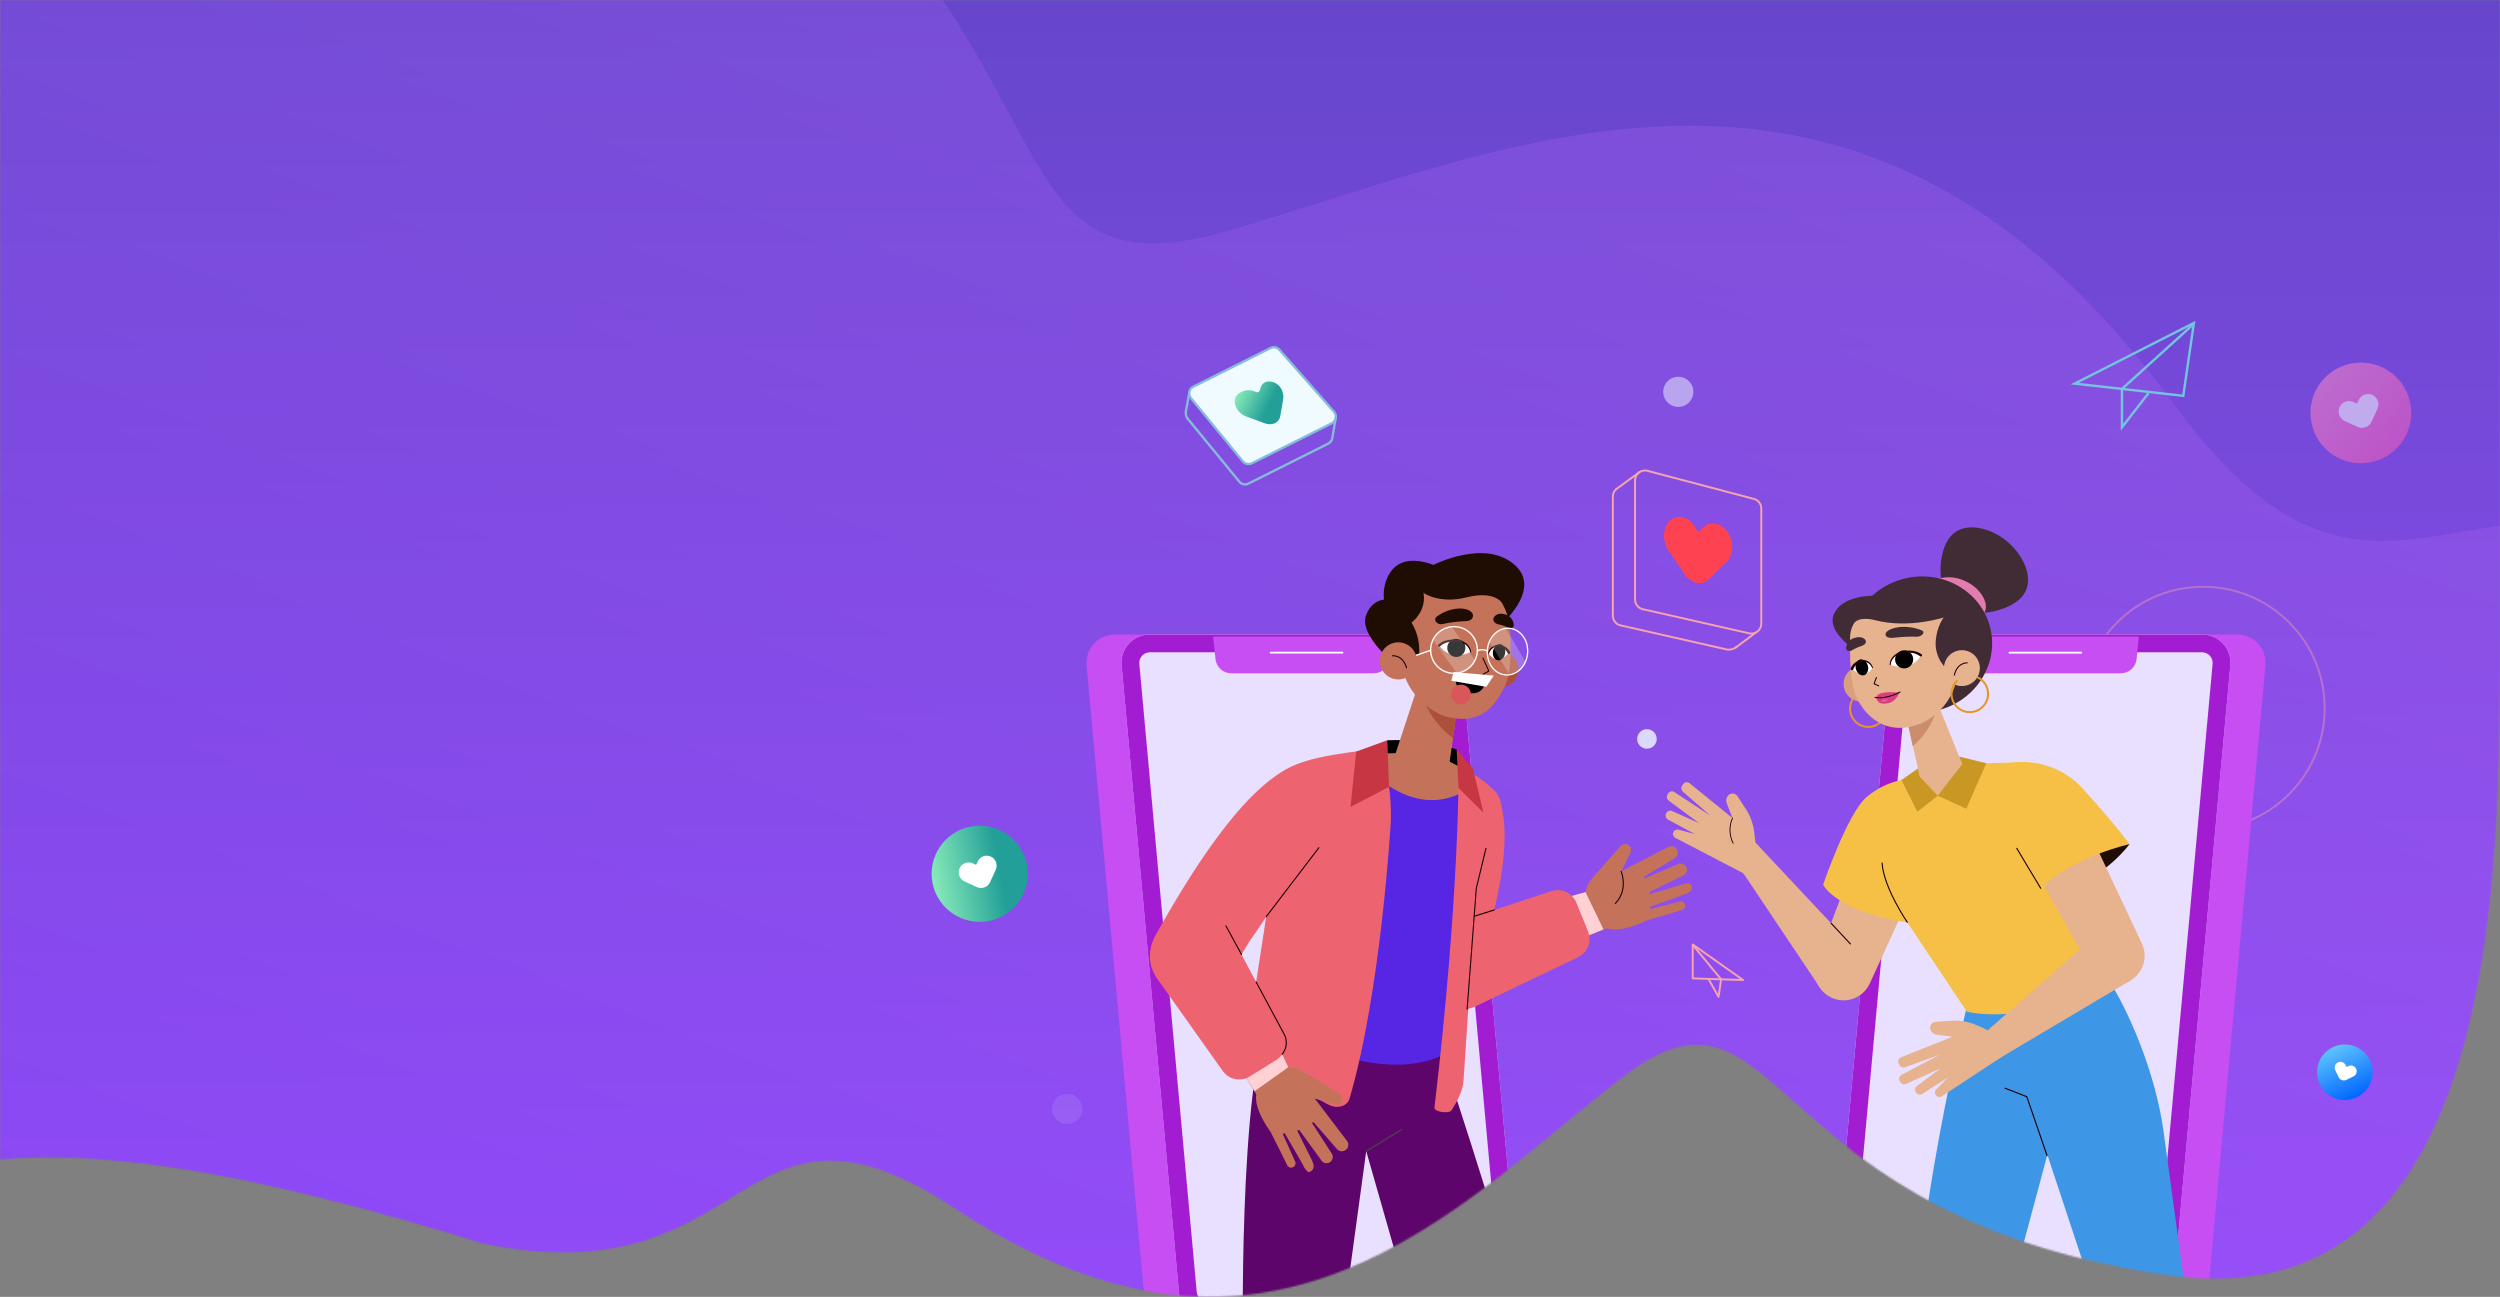 <svg width="1440" height="747" viewBox="0 0 1440 747" fill="none" xmlns="http://www.w3.org/2000/svg">
<rect x="0" y="0" width="1440" height="747" fill="#808080" stroke="none"/>
<mask id="mask0_108_357" style="mask-type:alpha" maskUnits="userSpaceOnUse" x="0" y="0" width="1440" height="747">
<path d="M1257.21 735.584C1435 754.5 1440 514.26 1440 383.5V0H0V668C66.565 662.127 153.204 677.878 279.078 716.642C436.658 748.358 423.408 612.683 550.228 696.379C731.941 816.301 838.887 695.057 933.529 621.493C1028.17 547.929 1010.66 704.308 1257.21 735.584Z" fill="url(#paint0_linear_108_357)"/>
</mask>
<g mask="url(#mask0_108_357)">
<path d="M1257.21 735.584C1435 754.5 1440 514.26 1440 383.5V0H0V668C66.565 662.127 153.204 677.878 279.078 716.642C436.658 748.358 423.408 612.683 550.228 696.379C731.941 816.301 838.887 695.057 933.529 621.493C1028.17 547.929 1010.66 704.308 1257.21 735.584Z" fill="url(#paint1_linear_108_357)"/>
<path opacity="0.2" d="M334.595 -179.104C-33.93 -343.133 -17.465 13.013 -82.405 181.619L-272.866 676.115L1634.65 1410.82L1966.4 549.478C1875.31 523.089 1768.37 458.575 1620.88 344.369C1427.89 223.075 1378.06 404.779 1251.63 232.154C1070.48 -15.189 868.599 86.582 706.695 133.15C544.791 179.718 645.648 -12.988 334.595 -179.104Z" fill="url(#paint2_linear_108_357)"/>
<g opacity="0.54">
<path d="M1388.67 234.382C1386.76 218.476 1372.31 207.132 1356.4 209.045C1340.49 210.957 1329.14 225.402 1331.05 241.309C1332.96 257.215 1347.4 268.559 1363.32 266.646C1379.23 264.733 1390.58 250.288 1388.67 234.382Z" fill="url(#paint3_linear_108_357)"/>
<path d="M1366.52 227.464C1365.06 226.821 1363.41 226.774 1361.92 227.333C1360.43 227.893 1359.22 229.014 1358.54 230.457L1357.64 232.467L1355.64 231.541C1354.18 230.87 1352.52 230.803 1351.02 231.357C1349.51 231.91 1348.29 233.038 1347.62 234.493C1346.94 235.948 1346.88 237.61 1347.43 239.114C1347.98 240.617 1349.11 241.84 1350.57 242.512L1358.05 245.923C1359.51 246.565 1361.16 246.609 1362.65 246.048C1364.14 245.486 1365.35 244.363 1366.02 242.919L1369.42 235.43C1370.07 233.986 1370.13 232.346 1369.59 230.859C1369.04 229.371 1367.94 228.154 1366.52 227.464Z" fill="white"/>
</g>
<path d="M1257.56 227.996L1195 220.954L1263.69 186L1257.56 227.996Z" stroke="#73C4E0" stroke-width="1.39" stroke-miterlimit="10"/>
<path d="M1237.56 226.43L1222.25 246.12V224.022L1262.72 187.353" stroke="#73C4E0" stroke-width="1.39" stroke-miterlimit="10"/>
<path d="M975 563.56L1004 564.501L975 544V563.56Z" stroke="#F7A4AD" stroke-width="1.12" stroke-linecap="round" stroke-linejoin="round"/>
<path d="M984.232 564.173L989.898 574.163L991.362 564.087L975.352 544.676" stroke="#F7A4AD" stroke-width="1.12" stroke-linecap="round" stroke-linejoin="round"/>
<path d="M964.02 615.708C965.236 625.438 969.75 634.9 977.209 641.249C984.667 647.597 995.24 650.516 1004.67 647.865C1006.94 647.292 1008.99 646.041 1010.53 644.277C1014.56 639.412 1012.52 632.772 1009.32 629.682C1005.51 626.034 999.486 625.109 995.215 628.138C990.945 631.166 988.962 636.651 988.937 641.918C988.888 646.989 990.425 651.949 993.334 656.103C996.243 660.258 1000.38 663.4 1005.16 665.09C1009.94 666.78 1015.14 666.933 1020.01 665.528C1024.89 664.123 1029.2 661.23 1032.35 657.254" stroke="#73C4E0" stroke-width="1.01" stroke-miterlimit="10"/>
<path opacity="0.4" d="M1318.49 457.434C1345.83 430.108 1345.83 385.804 1318.49 358.478C1291.15 331.152 1246.83 331.152 1219.5 358.478C1192.16 385.804 1192.16 430.108 1219.5 457.434C1246.83 484.76 1291.15 484.76 1318.49 457.434Z" stroke="#F7A4AD" stroke-width="1.12" stroke-linecap="round" stroke-linejoin="round"/>
<path opacity="0.1" d="M623.399 638.72C623.394 640.44 622.879 642.12 621.919 643.547C620.959 644.975 619.597 646.086 618.006 646.739C616.415 647.393 614.665 647.56 612.978 647.22C611.292 646.88 609.744 646.047 608.531 644.828C607.318 643.608 606.494 642.056 606.163 640.369C605.832 638.681 606.009 636.933 606.672 635.346C607.335 633.759 608.453 632.404 609.887 631.452C611.32 630.501 613.003 629.995 614.724 630C615.866 630.003 616.997 630.231 618.051 630.671C619.105 631.111 620.062 631.754 620.868 632.564C621.674 633.374 622.312 634.334 622.746 635.391C623.18 636.447 623.402 637.578 623.399 638.72Z" fill="#F0FBFF"/>
<path opacity="0.5" d="M975.399 225.72C975.394 227.44 974.879 229.12 973.919 230.547C972.959 231.975 971.597 233.086 970.006 233.739C968.415 234.393 966.665 234.56 964.978 234.22C963.292 233.88 961.744 233.047 960.531 231.828C959.318 230.608 958.494 229.056 958.163 227.369C957.832 225.681 958.009 223.933 958.672 222.346C959.335 220.759 960.453 219.404 961.887 218.452C963.32 217.501 965.003 216.995 966.724 217C967.866 217.003 968.997 217.231 970.051 217.671C971.105 218.111 972.062 218.754 972.868 219.564C973.673 220.374 974.312 221.334 974.746 222.391C975.18 223.447 975.402 224.578 975.399 225.72Z" fill="#F0FBFF"/>
<path opacity="0.8" d="M954.267 425.631C954.267 426.746 953.936 427.836 953.316 428.762C952.696 429.689 951.814 430.41 950.784 430.836C949.753 431.261 948.619 431.371 947.525 431.152C946.432 430.933 945.428 430.394 944.642 429.604C943.855 428.814 943.32 427.809 943.105 426.715C942.891 425.621 943.006 424.488 943.436 423.459C943.866 422.431 944.592 421.553 945.522 420.937C946.451 420.321 947.543 419.995 948.658 420C949.396 420.002 950.127 420.149 950.808 420.432C951.489 420.716 952.108 421.131 952.629 421.654C953.15 422.177 953.562 422.798 953.843 423.48C954.124 424.162 954.268 424.893 954.267 425.631Z" fill="#F0FBFF"/>
<path d="M579.503 526.44C592.289 518.049 595.853 500.886 587.463 488.106C579.072 475.326 561.906 471.768 549.12 480.159C536.334 488.549 532.77 505.712 541.161 518.492C549.551 531.273 566.717 534.831 579.503 526.44Z" fill="url(#paint4_linear_108_357)"/>
<path d="M570.712 493.385C569.326 492.758 567.747 492.707 566.323 493.242C564.899 493.777 563.745 494.856 563.115 496.241L562.255 498.146L560.33 497.268C559.644 496.955 558.903 496.78 558.149 496.754C557.395 496.727 556.644 496.849 555.937 497.113C555.231 497.377 554.583 497.777 554.031 498.291C553.479 498.805 553.034 499.422 552.721 500.108C552.408 500.794 552.233 501.535 552.206 502.289C552.179 503.042 552.301 503.793 552.565 504.5C552.829 505.206 553.229 505.853 553.743 506.405C554.257 506.956 554.874 507.401 555.56 507.714L562.688 510.97C564.077 511.597 565.657 511.648 567.084 511.112C568.51 510.576 569.665 509.497 570.297 508.11L573.535 500.965C574.164 499.585 574.22 498.012 573.69 496.591C573.161 495.171 572.09 494.018 570.712 493.385Z" fill="white"/>
<path d="M1357.38 632.102C1365.38 628.371 1368.85 618.859 1365.11 610.855C1361.38 602.852 1351.86 599.388 1343.86 603.119C1335.85 606.85 1332.39 616.363 1336.12 624.366C1339.86 632.369 1349.37 635.833 1357.38 632.102Z" fill="url(#paint5_linear_108_357)"/>
<path d="M1357.14 615.612C1356.95 615.216 1356.69 614.861 1356.36 614.567C1356.04 614.273 1355.66 614.047 1355.25 613.902C1354.84 613.757 1354.4 613.695 1353.96 613.721C1353.52 613.746 1353.1 613.859 1352.7 614.052L1351.64 614.582L1351.1 613.511C1350.72 612.716 1350.04 612.104 1349.21 611.81C1348.38 611.515 1347.47 611.562 1346.67 611.94C1345.88 612.318 1345.27 612.996 1344.97 613.826C1344.68 614.655 1344.73 615.567 1345.1 616.362L1347.05 620.448C1347.43 621.24 1348.11 621.849 1348.94 622.141C1349.77 622.434 1350.69 622.386 1351.48 622.008L1355.59 620.003C1355.98 619.816 1356.33 619.555 1356.62 619.233C1356.91 618.911 1357.13 618.536 1357.27 618.128C1357.42 617.72 1357.48 617.288 1357.46 616.856C1357.43 616.425 1357.32 616.002 1357.14 615.612Z" fill="white"/>
<path d="M1007.59 364.812L946.234 350.898C944.972 350.613 943.845 349.908 943.038 348.898C942.231 347.888 941.792 346.633 941.793 345.34V276.696C941.794 275.824 941.995 274.965 942.381 274.183C942.766 273.401 943.326 272.717 944.017 272.185C944.708 271.653 945.511 271.287 946.366 271.114C947.221 270.941 948.104 270.965 948.947 271.187L1010.26 287.387C1011.47 287.709 1012.55 288.423 1013.32 289.42C1014.08 290.416 1014.5 291.638 1014.5 292.896V359.253C1014.5 360.103 1014.31 360.942 1013.94 361.708C1013.57 362.474 1013.04 363.148 1012.37 363.68C1011.71 364.213 1010.94 364.591 1010.11 364.787C1009.28 364.983 1008.42 364.991 1007.59 364.812V364.812Z" stroke="#F7A4AD" stroke-width="1.12" stroke-linecap="round" stroke-linejoin="round"/>
<path d="M1000.18 372.68C999.423 373.275 998.557 373.711 997.631 373.962C996.704 374.213 995.737 374.273 994.786 374.139L933.441 360.226C932.179 359.941 931.052 359.236 930.245 358.226C929.438 357.215 928.999 355.96 929 354.668V286.024C928.998 285.222 929.165 284.429 929.493 283.698C929.82 282.966 930.299 282.312 930.898 281.779" stroke="#F7A4AD" stroke-width="1.12" stroke-linecap="round" stroke-linejoin="round"/>
<path d="M1011.27 364.411L999.66 373.071" stroke="#F7A4AD" stroke-width="1.12" stroke-linecap="round" stroke-linejoin="round"/>
<path d="M930.903 281.78L944.444 271.88" stroke="#F7A4AD" stroke-width="1.12" stroke-linecap="round" stroke-linejoin="round"/>
<path d="M995.092 306.482C991.32 300.997 985.005 299.805 980.966 303.794L978.302 306.434L975.807 302.785C972.048 297.3 965.733 296.084 961.67 300.061C957.606 304.038 957.375 311.7 961.134 317.185L970.405 330.746C970.401 330.778 970.401 330.811 970.405 330.843C971.704 332.811 973.559 334.348 975.734 335.258C977.207 335.879 978.831 336.045 980.399 335.735C981.967 335.425 983.406 334.653 984.531 333.519L994.581 323.607C998.632 319.63 998.851 311.955 995.092 306.482Z" fill="#FF4252"/>
<path d="M685.916 229.264L715.847 265.751C716.464 266.497 717.316 267.012 718.263 267.213C719.211 267.414 720.199 267.289 721.066 266.858L767.105 243.81C767.69 243.517 768.199 243.094 768.594 242.574C768.99 242.053 769.26 241.449 769.385 240.807C769.509 240.166 769.485 239.504 769.313 238.873C769.142 238.243 768.827 237.66 768.395 237.17L736.932 201.449C736.31 200.741 735.471 200.259 734.547 200.079C733.622 199.898 732.664 200.03 731.822 200.452L687.34 222.733C686.763 223.017 686.257 223.427 685.861 223.933C685.465 224.439 685.188 225.027 685.051 225.655C684.914 226.283 684.921 226.934 685.071 227.559C685.221 228.183 685.51 228.767 685.916 229.264Z" fill="#F0FBFF"/>
<path d="M685.916 229.264L715.847 265.751C716.464 266.497 717.316 267.012 718.263 267.213C719.211 267.414 720.199 267.289 721.066 266.858L767.105 243.81C767.69 243.517 768.199 243.094 768.594 242.574C768.99 242.053 769.26 241.449 769.385 240.807C769.509 240.166 769.485 239.504 769.313 238.873C769.142 238.243 768.827 237.66 768.395 237.17L736.932 201.449C736.31 200.741 735.471 200.259 734.547 200.079C733.622 199.898 732.664 200.03 731.822 200.452L687.34 222.733C686.763 223.017 686.257 223.427 685.861 223.933C685.465 224.439 685.188 225.027 685.051 225.655C684.914 226.283 684.921 226.934 685.071 227.559C685.221 228.183 685.51 228.767 685.916 229.264V229.264Z" stroke="#87BBDA" stroke-width="1.36" stroke-miterlimit="10"/>
<path d="M683.108 236.878C682.964 237.582 682.964 238.309 683.109 239.013C683.253 239.718 683.538 240.385 683.948 240.977L713.878 277.463C714.49 278.214 715.34 278.733 716.287 278.934C717.234 279.135 718.221 279.007 719.085 278.57L765.125 255.486C765.665 255.217 766.143 254.837 766.525 254.369C766.906 253.901 767.184 253.357 767.339 252.774" stroke="#87BBDA" stroke-width="1.36" stroke-miterlimit="10"/>
<path d="M684.946 226.661L683.024 237.352" stroke="#87BBDA" stroke-width="1.36" stroke-miterlimit="10"/>
<path d="M767.348 252.774L769.441 240.381" stroke="#87BBDA" stroke-width="1.36" stroke-miterlimit="10"/>
<path d="M733.317 220.094C729.01 218.793 726.394 220.824 725.725 224.68C725.553 225.638 724.559 226.21 723.644 225.875L722.537 225.47C717.67 223.439 711.952 226.224 711.271 230.067C710.589 233.911 713.509 238.313 717.804 239.894L728.426 243.799C729.945 244.389 731.606 244.512 733.195 244.151C734.268 243.909 735.244 243.353 735.998 242.554C736.752 241.754 737.251 240.748 737.429 239.663L739.096 230.116C739.826 226.297 737.697 221.42 733.317 220.094Z" fill="url(#paint6_linear_108_357)"/>
<path d="M675.177 759.882H838.394C840.657 759.881 842.894 759.409 844.964 758.495C847.034 757.582 848.891 756.247 850.415 754.576C851.94 752.906 853.1 750.935 853.821 748.791C854.541 746.648 854.807 744.377 854.601 742.125L821.507 380.274C821.139 376.231 819.273 372.473 816.274 369.736C813.275 366.999 809.361 365.483 805.301 365.484H642.083C639.82 365.485 637.583 365.957 635.513 366.871C633.443 367.784 631.587 369.119 630.062 370.79C628.537 372.461 627.377 374.431 626.657 376.575C625.936 378.719 625.67 380.989 625.877 383.241L658.958 745.092C659.329 749.136 661.198 752.895 664.198 755.631C667.199 758.367 671.115 759.883 675.177 759.882Z" fill="#C74EF2"/>
<path d="M695.324 759.881H858.566C860.829 759.88 863.067 759.408 865.138 758.494C867.208 757.581 869.065 756.246 870.591 754.576C872.117 752.905 873.278 750.935 874 748.791C874.722 746.647 874.989 744.377 874.785 742.124L841.691 380.273C841.321 376.236 839.457 372.482 836.464 369.746C833.471 367.011 829.564 365.491 825.509 365.483H662.255C659.992 365.484 657.755 365.956 655.685 366.87C653.615 367.783 651.759 369.118 650.234 370.789C648.709 372.46 647.549 374.43 646.828 376.574C646.108 378.718 645.842 380.988 646.048 383.24L679.142 745.091C679.509 749.13 681.372 752.885 684.366 755.621C687.36 758.357 691.268 759.876 695.324 759.881Z" fill="#E9DFFF"/>
<path d="M825.509 375.724C827.016 375.718 828.471 376.279 829.584 377.295C830.698 378.311 831.388 379.708 831.519 381.209L864.577 743.097C864.645 743.93 864.541 744.769 864.271 745.56C864.001 746.352 863.57 747.079 863.006 747.696C862.442 748.314 861.757 748.808 860.993 749.149C860.229 749.49 859.403 749.669 858.566 749.677H695.324C693.817 749.682 692.362 749.122 691.249 748.106C690.136 747.09 689.445 745.693 689.314 744.191L656.244 382.304C656.176 381.47 656.28 380.632 656.55 379.84C656.82 379.049 657.251 378.322 657.815 377.704C658.379 377.087 659.064 376.592 659.828 376.252C660.592 375.911 661.418 375.731 662.255 375.724H825.509ZM825.509 365.483H662.255C659.992 365.484 657.755 365.956 655.685 366.87C653.615 367.783 651.759 369.118 650.234 370.789C648.709 372.46 647.549 374.43 646.828 376.574C646.108 378.718 645.842 380.988 646.048 383.24L679.142 745.091C679.509 749.13 681.372 752.885 684.366 755.621C687.36 758.357 691.268 759.876 695.324 759.881H858.566C860.829 759.88 863.067 759.408 865.138 758.494C867.208 757.581 869.065 756.246 870.591 754.576C872.117 752.905 873.278 750.935 874 748.791C874.722 746.647 874.989 744.377 874.785 742.124L841.691 380.273C841.321 376.236 839.457 372.482 836.464 369.746C833.471 367.011 829.564 365.491 825.509 365.483Z" fill="#A21DD1"/>
<path d="M709.234 387.826H791.141C792.433 387.825 793.71 387.552 794.89 387.025C796.069 386.497 797.124 385.726 797.985 384.763C798.847 383.8 799.495 382.666 799.888 381.436C800.281 380.205 800.41 378.906 800.266 377.622L799.122 366.676H698.758L700.121 379.653C700.366 381.898 701.432 383.973 703.114 385.481C704.795 386.989 706.974 387.824 709.234 387.826Z" fill="#C74EF2"/>
<path d="M773.273 375.931H731.918" stroke="white" stroke-width="1.05" stroke-linecap="round" stroke-linejoin="round"/>
<path d="M828.019 602.246C831.134 603.523 885.605 782.247 885.605 782.247L821.12 782.636L786.944 663.045L770.604 782.794L716.011 782.417C716.011 782.417 712.836 622.399 732.132 583.078L828.019 602.246Z" fill="#5E056C"/>
<path d="M786.949 663.046L807.341 650.628" stroke="#494949" stroke-width="0.63" stroke-linecap="round" stroke-linejoin="round"/>
<path d="M860.287 454.851C860.287 454.851 879.754 472.048 850.554 558.886L823.117 561.574L860.287 454.851Z" fill="#ED6470"/>
<path d="M916.511 524.287C916.511 524.287 907.897 515.907 918.117 504.73L933.52 487.241C933.849 486.881 934.251 486.595 934.699 486.402C935.147 486.209 935.631 486.114 936.119 486.122C936.606 486.13 937.087 486.241 937.528 486.449C937.97 486.657 938.362 486.956 938.679 487.326C939.125 487.849 939.404 488.493 939.483 489.175C939.561 489.857 939.433 490.548 939.117 491.157L933.8 501.945L960.798 487.898C961.267 487.629 961.789 487.465 962.328 487.417C962.867 487.37 963.41 487.44 963.919 487.623C964.428 487.805 964.891 488.096 965.277 488.476C965.662 488.855 965.961 489.314 966.152 489.819C966.457 490.625 966.474 491.511 966.198 492.327C965.923 493.143 965.374 493.839 964.643 494.295L947.074 504.937L947.269 505.959L966.991 497.567C967.497 497.41 968.032 497.365 968.557 497.436C969.082 497.507 969.586 497.691 970.033 497.975C970.48 498.26 970.859 498.639 971.145 499.085C971.431 499.531 971.616 500.034 971.688 500.559C971.777 501.38 971.585 502.208 971.143 502.906C970.701 503.604 970.035 504.131 969.254 504.402L950.067 513.779L950.177 515.068L968.427 509.62C970.069 509.316 973.427 507.455 974.328 510.325C975.544 513.657 971.396 514.728 969.558 515.385L950.469 522.414L950.529 523.631L968.001 519.155C968.387 519.148 968.769 519.228 969.12 519.387C969.472 519.546 969.783 519.782 970.033 520.076C970.282 520.371 970.462 520.717 970.561 521.09C970.66 521.463 970.675 521.853 970.605 522.232C970.494 522.804 970.193 523.323 969.752 523.705C969.311 524.086 968.754 524.308 968.171 524.336L948.157 530.259C948.157 530.259 929.347 540.135 922.217 532.509L916.511 524.287Z" fill="#C4735A"/>
<path d="M933.8 501.944C933.8 501.944 938.168 512.416 930.43 520.382" stroke="#1D0006" stroke-width="0.63" stroke-linecap="round" stroke-linejoin="round"/>
<path d="M889.547 522.827L919.684 514.046L930.075 532.885L895.874 546.483L889.547 522.827Z" fill="#C4735A"/>
<path d="M900.672 517.279L913.265 513.886L923.594 535.316L907.997 541.664L900.672 517.279Z" fill="#FFD1D5"/>
<path d="M831.12 533.907L893.73 513.231C896.521 512.361 899.537 512.57 902.181 513.818C904.824 515.066 906.902 517.262 908.002 519.969L914.718 536.498C915.847 539.285 915.855 542.4 914.739 545.193C913.624 547.985 911.471 550.239 908.732 551.482L849.516 579.807C844.483 582.098 838.769 582.401 833.522 580.655C828.275 578.909 823.883 575.243 821.228 570.394C814.962 558.791 818.868 538.638 831.12 533.907Z" fill="#ED6470"/>
<path d="M860.737 524.104L849.117 527.777" stroke="#1D0006" stroke-width="0.65" stroke-linecap="round" stroke-linejoin="round"/>
<path d="M839.033 431.743C839.033 431.743 822.851 425.456 799.101 426.38L794.453 437.399L818.264 445.912L841.661 444.696L843.765 441.473L839.033 431.743Z" fill="black"/>
<path d="M737.598 593.89C737.598 593.89 798.359 628.528 835.687 605.176L839.921 521.743L846.978 464.362L839.276 450.728L815.538 444.051L786.91 446.228L757.71 492.894L737.598 593.89Z" fill="#5725E4"/>
<path d="M788.653 443.443C788.653 443.443 815.76 473.581 845.447 454.547L840.459 441.473L824.739 433.592L794.626 433.969L788.653 443.443Z" fill="#C4735A"/>
<path d="M801.111 473.094C801.111 473.094 795.599 570.659 777.288 632.942C776.156 636.761 771.448 638.306 767.627 637.211C759.111 634.779 734.29 615.538 719.836 589.779L740.994 452.09C741.2 449.595 742.006 447.186 743.342 445.069C744.679 442.951 746.507 441.187 748.672 439.927C756.191 435.537 785.281 432.35 785.281 432.35C785.281 432.35 802.157 428.811 801.111 473.094Z" fill="#ED6470"/>
<path d="M800.084 453.235L777.867 464.813L781.189 432.899L799.098 426.368L800.084 453.235Z" fill="#C73743"/>
<path d="M826.25 637.979C825.958 640.412 834.365 641.628 835.983 639.682C839.293 634.501 842.493 628.615 842.979 622.485L850.364 511.65L864.174 469.824C864.985 467.233 865.057 464.467 864.383 461.838C863.708 459.208 862.312 456.818 860.353 454.938C854.445 449.302 847.629 444.702 840.193 441.328C840.193 441.328 840.899 513.888 826.25 637.979Z" fill="#ED6470"/>
<path d="M845.059 581.316L850.351 511.65L855.912 488.651" stroke="#1D0006" stroke-width="0.63" stroke-linecap="round" stroke-linejoin="round"/>
<path d="M840.082 453.855L854.548 468.23L848.404 442.787L839.035 431.731L840.082 453.855Z" fill="#C73743"/>
<path d="M753.538 438.287C753.538 438.287 771.216 470.505 719.678 542.226L707.304 562.585C705.608 565.38 703.36 567.8 700.697 569.697C698.033 571.593 695.011 572.927 691.815 573.617C688.618 574.307 685.315 574.338 682.106 573.709C678.897 573.079 675.85 571.802 673.152 569.956C668.188 566.563 664.676 561.433 663.311 555.579C661.946 549.724 662.827 543.571 665.779 538.334C683.664 506.7 719.933 444.466 753.538 438.287Z" fill="#ED6470"/>
<path d="M729.34 528.007L759.672 488.272" stroke="#1D0006" stroke-width="0.63" stroke-linecap="round" stroke-linejoin="round"/>
<path d="M732.33 619.674C732.33 619.674 739.131 609.762 751.87 617.923L771.738 630.085C772.149 630.348 772.499 630.696 772.765 631.104C773.031 631.513 773.207 631.973 773.282 632.455C773.357 632.937 773.329 633.429 773.199 633.899C773.069 634.369 772.841 634.806 772.529 635.181C772.095 635.7 771.516 636.08 770.867 636.273C770.218 636.465 769.526 636.462 768.879 636.264L757.333 632.797L775.765 657.012C776.112 657.427 776.364 657.912 776.504 658.434C776.643 658.956 776.668 659.503 776.575 660.035C776.483 660.568 776.275 661.073 775.967 661.518C775.659 661.962 775.258 662.333 774.792 662.607C774.047 663.044 773.173 663.21 772.32 663.077C771.466 662.944 770.685 662.52 770.108 661.877L756.627 646.383L755.654 646.747L767.285 664.76C767.523 665.231 767.656 665.749 767.674 666.277C767.692 666.804 767.596 667.33 767.391 667.817C767.186 668.304 766.878 668.74 766.488 669.096C766.098 669.453 765.635 669.72 765.132 669.88C764.337 670.106 763.489 670.056 762.727 669.738C761.964 669.42 761.332 668.852 760.934 668.129L748.378 650.858L747.161 651.187L755.678 668.287C756.25 669.856 758.196 673.358 754.279 675.061C752.794 675.548 750.763 671.826 750.191 670.379L740.019 652.768L738.803 653.023L746.2 669.479C746.272 669.859 746.259 670.25 746.161 670.625C746.063 670.999 745.883 671.347 745.633 671.643C745.384 671.938 745.072 672.175 744.719 672.335C744.367 672.495 743.983 672.575 743.596 672.568C743.027 672.55 742.48 672.345 742.04 671.984C741.6 671.624 741.292 671.127 741.163 670.573L731.831 651.88C731.831 651.88 718.898 635.023 725.2 626.716L732.33 619.674Z" fill="#C4735A"/>
<path d="M729.191 592.868L742.964 621.06L726.161 634.5L706.938 603.121L729.191 592.868Z" fill="#C4735A"/>
<path d="M736.546 602.878L742.034 614.712L722.664 628.528L713.758 614.25L736.546 602.878Z" fill="#FFD1D5"/>
<path d="M708.399 537.191L739.315 595.363C740.651 597.962 740.96 600.969 740.18 603.786C739.4 606.602 737.588 609.022 735.106 610.565L719.946 619.991C717.389 621.589 714.312 622.134 711.362 621.51C708.412 620.886 705.819 619.143 704.129 616.646L666.132 563.096C663.025 558.518 661.768 552.934 662.612 547.467C663.456 542 666.34 537.056 670.682 533.627C681.048 525.503 701.586 525.928 708.399 537.191Z" fill="#ED6470"/>
<path d="M715.092 549.778L706.125 533.298" stroke="#1D0006" stroke-width="0.63" stroke-linecap="round" stroke-linejoin="round"/>
<path d="M723.512 565.613L739.682 595.715C740.652 597.533 741.064 599.598 740.864 601.649C740.665 603.7 739.864 605.647 738.562 607.245V607.245" stroke="#1D0006" stroke-width="0.63" stroke-linecap="round" stroke-linejoin="round"/>
<path d="M803.747 345.685C803.747 345.685 791.008 341.805 786.713 354.843C782.418 367.881 810.451 388.557 810.451 388.557L803.747 345.685Z" fill="#1F0C03"/>
<path d="M822.499 326.892C822.499 326.892 851.067 311.154 869.402 323.073C892.969 338.422 860.398 363.622 860.398 363.622C860.398 363.622 818.934 355.242 822.499 326.892Z" fill="#1F0C03"/>
<path d="M795.176 357.092L824.072 403.515C846.471 406.628 864.746 390.416 867.715 369.047C870.683 347.678 857.239 329.216 834.864 326.102C812.489 322.989 798.157 335.662 795.176 357.092Z" fill="#1F0C03"/>
<path d="M873.99 389.34C876.03 384.144 873.471 378.278 868.273 376.239C863.075 374.199 857.207 376.758 855.167 381.954C853.127 387.15 855.687 393.016 860.884 395.055C866.082 397.094 871.95 394.536 873.99 389.34Z" fill="#AC503C"/>
<path d="M839.761 405.049L833.835 447.094L802.567 437.899L820.026 384.884L839.761 405.049Z" fill="#C4735A"/>
<path d="M836.838 425.09C836.838 425.09 821.191 414.594 817.59 394.587L839.49 408.087L836.838 425.09Z" fill="#AC503C"/>
<path d="M864.805 346.777C867.588 351.361 869.286 356.519 869.769 361.858C870.378 371.941 870.986 386.706 866.752 395.353C860.669 407.588 852.456 417.817 833.026 412.757C831.429 412.339 829.886 411.739 828.427 410.97C821.869 407.576 806.052 396.971 806.757 374.142C808.278 323.499 849.499 324.46 864.805 346.777Z" fill="#C4735A"/>
<path d="M817.437 376.721C817.749 372.17 817.046 367.607 815.38 363.36C813.714 359.114 811.125 355.29 807.801 352.165L798.992 367.088L811.914 378.825L817.437 376.721Z" fill="#1F0C03"/>
<path d="M794.857 382.34C795.188 384.427 796.131 386.37 797.566 387.922C799.001 389.475 800.864 390.567 802.92 391.061C804.976 391.555 807.132 391.428 809.116 390.698C811.1 389.967 812.823 388.665 814.067 386.956C815.311 385.247 816.021 383.208 816.106 381.096C816.191 378.984 815.647 376.894 814.545 375.091C813.442 373.287 811.829 371.851 809.91 370.964C807.991 370.076 805.852 369.777 803.763 370.105C800.959 370.547 798.446 372.085 796.776 374.379C795.106 376.674 794.416 379.537 794.857 382.34Z" fill="#C4735A"/>
<path d="M802.082 377.731C802.082 377.731 807.983 377.038 810.149 384.652" stroke="#1D0006" stroke-width="0.63" stroke-linecap="round" stroke-linejoin="round"/>
<path d="M810.699 360.387C810.699 360.387 823.085 353.199 819.593 339.845H807.147L800.625 352.287L810.699 360.387Z" fill="#1F0C03"/>
<path d="M819.613 341.294C819.613 341.294 828.69 348.105 844.738 344.079C860.786 340.053 865.081 347.18 865.081 347.18C865.081 347.18 853.863 325.167 824.675 330.627C795.487 336.088 819.613 341.294 819.613 341.294Z" fill="#1F0C03"/>
<path d="M828.545 326.626C828.545 326.626 814.991 319.682 805.672 325.021C796.352 330.36 794.381 347.375 800.622 352.349C800.622 352.349 818.216 328.913 828.545 326.626Z" fill="#1F0C03"/>
<path d="M860.382 355.754C860.382 355.754 859.02 358.588 863.108 359.633C865.071 360.033 866.971 360.7 868.753 361.616C869.21 361.85 869.729 361.933 870.235 361.855C870.742 361.776 871.211 361.539 871.576 361.178C871.784 360.866 871.911 360.506 871.945 360.133C871.979 359.759 871.919 359.382 871.77 359.038C871.534 357.768 870.933 356.595 870.041 355.662C869.149 354.729 868.003 354.076 866.746 353.783C861.903 352.482 860.382 355.754 860.382 355.754Z" fill="#1F0C03"/>
<path d="M848.367 353.906C848.367 353.906 849.45 357.823 843.5 357.823C839.228 357.981 834.98 358.535 830.81 359.477C830.106 359.629 829.374 359.574 828.7 359.32C828.027 359.065 827.441 358.621 827.014 358.042C826.73 357.629 826.607 357.127 826.668 356.63C826.728 356.132 826.968 355.674 827.343 355.342C831.119 352.452 835.674 350.758 840.422 350.477C847.491 350.355 848.367 353.906 848.367 353.906Z" fill="#1F0C03"/>
<path d="M847.107 375.604C847.107 375.604 844.005 363.965 829.028 371.761C829.028 371.761 834.417 381.296 847.107 375.604Z" fill="white"/>
<path d="M844.048 372.974C844.091 374.005 843.826 375.025 843.289 375.906C842.751 376.786 841.965 377.488 841.029 377.922C840.093 378.356 839.049 378.503 838.029 378.344C837.01 378.185 836.06 377.727 835.3 377.029C834.541 376.331 834.005 375.423 833.761 374.421C833.517 373.419 833.576 372.367 833.931 371.398C834.285 370.429 834.918 369.586 835.751 368.977C836.584 368.368 837.579 368.02 838.61 367.975C839.295 367.946 839.98 368.052 840.624 368.288C841.269 368.523 841.861 368.883 842.366 369.347C842.871 369.812 843.28 370.371 843.568 370.993C843.857 371.616 844.02 372.289 844.048 372.974Z" fill="black"/>
<path d="M828.544 371.236C830.024 369.95 831.823 369.085 833.752 368.731C835.613 368.34 837.528 368.283 839.409 368.56C841.321 368.769 843.139 369.496 844.665 370.664C846.186 371.862 847.174 373.609 847.415 375.529C847.42 375.569 847.417 375.609 847.406 375.647C847.395 375.685 847.377 375.72 847.352 375.751C847.327 375.782 847.296 375.807 847.261 375.825C847.226 375.844 847.187 375.855 847.147 375.858C847.069 375.868 846.989 375.847 846.925 375.8C846.861 375.752 846.819 375.681 846.807 375.602C846.529 373.872 845.58 372.321 844.167 371.285C842.733 370.274 841.05 369.673 839.3 369.546C837.542 369.347 835.762 369.463 834.044 369.886C832.365 370.262 830.816 371.076 829.554 372.246C829.49 372.323 829.41 372.385 829.32 372.43C829.23 372.474 829.131 372.499 829.031 372.503C828.931 372.507 828.831 372.489 828.737 372.452C828.644 372.415 828.56 372.359 828.49 372.287C828.419 372.215 828.365 372.129 828.33 372.035C828.295 371.941 828.28 371.841 828.287 371.741C828.293 371.64 828.32 371.543 828.367 371.454C828.413 371.365 828.478 371.286 828.557 371.224L828.544 371.236Z" fill="#1D0006"/>
<path d="M857.383 376.429C857.383 376.429 860.924 366.797 869.148 375.979C869.148 375.979 862.858 384.031 857.383 376.429Z" fill="white"/>
<path d="M859.939 375.127C859.525 377.681 860.766 379.992 862.701 380.308C864.636 380.624 866.546 378.812 866.959 376.258C867.373 373.704 866.132 371.393 864.198 371.089C862.263 370.785 860.353 372.585 859.939 375.127Z" fill="black"/>
<path d="M868.457 376.283C867.996 375.203 867.238 374.275 866.271 373.608C865.304 372.941 864.168 372.561 862.994 372.513C861.79 372.458 860.603 372.809 859.624 373.51C858.655 374.255 857.958 375.298 857.641 376.478C857.621 376.545 857.575 376.602 857.514 376.636C857.452 376.67 857.38 376.679 857.312 376.66C857.248 376.643 857.192 376.602 857.156 376.546C857.12 376.49 857.106 376.422 857.117 376.356C857.376 374.987 858.104 373.752 859.177 372.864C860.251 371.975 861.601 371.49 862.994 371.491C864.415 371.459 865.816 371.835 867.03 372.574C868.244 373.314 869.221 374.386 869.844 375.663C869.906 375.841 869.9 376.036 869.828 376.21C869.755 376.384 869.621 376.525 869.451 376.607C869.28 376.688 869.086 376.704 868.905 376.651C868.724 376.598 868.569 376.48 868.469 376.32L868.457 376.283Z" fill="#1D0006"/>
<path d="M854.197 379.081L857.543 386.512L854.039 388.482" stroke="#1D0006" stroke-width="0.61" stroke-linecap="round" stroke-linejoin="round"/>
<path d="M855.461 392.824L838.427 389.832C838.427 389.832 836.943 397.786 845.947 399.185C854.95 400.583 855.461 392.824 855.461 392.824Z" fill="black"/>
<path d="M856.101 395.609L835.977 392.155L837.206 387.107L860.408 389.151L856.101 395.609Z" fill="white"/>
<path d="M835.918 401.337C836.167 402.444 836.738 403.453 837.56 404.236C838.382 405.019 839.418 405.541 840.536 405.736C841.655 405.931 842.806 405.79 843.844 405.331C844.883 404.872 845.762 404.115 846.37 403.157C846.979 402.199 847.29 401.082 847.263 399.947C847.237 398.812 846.874 397.711 846.222 396.782C845.569 395.853 844.656 395.138 843.598 394.728C842.539 394.318 841.382 394.23 840.274 394.477C838.788 394.811 837.494 395.721 836.678 397.007C835.861 398.293 835.588 399.85 835.918 401.337Z" fill="#D95758"/>
<path opacity="0.22" d="M836.528 361.36L849.68 380.492C849.68 380.492 845.276 388.3 838.73 387.193L825.383 368.5C825.383 368.5 829.398 360.631 836.528 361.36Z" fill="white"/>
<path opacity="0.22" d="M867.564 362.31L878.745 381.308C878.745 381.308 874.852 389.14 869.182 388.106L857.879 369.571C857.879 369.571 861.432 361.653 867.564 362.31Z" fill="white"/>
<path d="M850.966 374.824C850.88 377.485 850.007 380.062 848.457 382.227C846.906 384.392 844.749 386.05 842.256 386.989C839.764 387.929 837.049 388.108 834.454 387.505C831.859 386.902 829.502 385.544 827.68 383.601C825.858 381.659 824.652 379.22 824.217 376.593C823.781 373.966 824.134 371.269 825.232 368.843C826.33 366.417 828.123 364.371 830.384 362.963C832.645 361.555 835.273 360.849 837.935 360.935C841.505 361.052 844.882 362.581 847.325 365.185C849.768 367.789 851.077 371.256 850.966 374.824V374.824Z" stroke="white" stroke-width="0.79" stroke-miterlimit="10"/>
<path d="M879.932 375.628C879.64 383.059 874.213 388.934 867.765 388.776C861.316 388.618 856.377 382.439 856.669 375.008C856.961 367.577 862.375 361.702 868.836 361.873C875.296 362.043 880.26 368.197 879.932 375.628Z" stroke="white" stroke-width="0.74" stroke-miterlimit="10"/>
<path d="M850.973 374.823C851.876 374.404 852.866 374.202 853.861 374.236C854.857 374.27 855.831 374.538 856.703 375.018" stroke="white" stroke-width="0.79" stroke-miterlimit="10"/>
<path d="M815.645 377.501L824.101 374.546" stroke="white" stroke-width="0.79" stroke-miterlimit="10"/>
<path d="M1255.55 759.879H1092.33C1090.07 759.875 1087.84 759.4 1085.77 758.485C1083.7 757.57 1081.85 756.235 1080.33 754.564C1078.8 752.894 1077.65 750.925 1076.93 748.783C1076.21 746.641 1075.94 744.372 1076.15 742.122L1109.23 380.271C1109.6 376.232 1111.47 372.476 1114.46 369.74C1117.46 367.005 1121.37 365.486 1125.43 365.481H1288.64C1290.91 365.477 1293.15 365.946 1295.22 366.857C1297.3 367.768 1299.16 369.102 1300.69 370.773C1302.22 372.445 1303.38 374.417 1304.1 376.563C1304.83 378.709 1305.09 380.983 1304.89 383.238L1271.79 745.089C1271.42 749.138 1269.55 752.902 1266.55 755.639C1263.54 758.377 1259.62 759.889 1255.55 759.879Z" fill="#C74EF2"/>
<path d="M1235.37 759.881H1072.16C1069.89 759.88 1067.66 759.408 1065.59 758.494C1063.51 757.581 1061.66 756.246 1060.13 754.576C1058.61 752.905 1057.44 750.935 1056.72 748.791C1056 746.647 1055.73 744.377 1055.94 742.124L1089.03 380.273C1089.4 376.231 1091.27 372.474 1094.27 369.738C1097.27 367.002 1101.18 365.485 1105.24 365.483H1268.47C1270.73 365.484 1272.97 365.956 1275.04 366.87C1277.11 367.783 1278.96 369.118 1280.49 370.789C1282.01 372.46 1283.17 374.43 1283.89 376.574C1284.61 378.718 1284.88 380.988 1284.67 383.24L1251.58 745.091C1251.21 749.134 1249.35 752.892 1246.35 755.629C1243.35 758.366 1239.43 759.882 1235.37 759.881Z" fill="#E9DFFF"/>
<path d="M1268.47 375.724C1269.3 375.733 1270.13 375.914 1270.89 376.255C1271.65 376.597 1272.34 377.091 1272.9 377.709C1273.46 378.326 1273.89 379.053 1274.16 379.843C1274.43 380.634 1274.53 381.471 1274.47 382.304L1241.38 744.155C1241.25 745.656 1240.56 747.053 1239.45 748.069C1238.34 749.085 1236.88 749.646 1235.37 749.64H1072.16C1071.32 749.633 1070.49 749.453 1069.73 749.113C1068.97 748.772 1068.28 748.277 1067.72 747.66C1067.15 747.042 1066.72 746.315 1066.45 745.524C1066.18 744.732 1066.08 743.894 1066.15 743.06L1099.26 381.209C1099.39 379.709 1100.08 378.312 1101.19 377.296C1102.3 376.28 1103.76 375.719 1105.26 375.724H1268.47ZM1268.47 365.483H1105.24C1101.18 365.485 1097.27 367.002 1094.27 369.738C1091.27 372.474 1089.4 376.231 1089.03 380.273L1055.94 742.124C1055.73 744.377 1056 746.647 1056.72 748.791C1057.44 750.935 1058.61 752.905 1060.13 754.576C1061.66 756.246 1063.51 757.581 1065.59 758.494C1067.66 759.408 1069.89 759.88 1072.16 759.881H1235.37C1239.43 759.882 1243.35 758.366 1246.35 755.629C1249.35 752.892 1251.21 749.134 1251.58 745.091L1284.67 383.24C1284.88 380.988 1284.61 378.718 1283.89 376.574C1283.17 374.43 1282.01 372.46 1280.49 370.789C1278.96 369.118 1277.11 367.783 1275.04 366.87C1272.97 365.956 1270.73 365.484 1268.47 365.483Z" fill="#A21DD1"/>
<path d="M1221.5 387.825H1139.59C1138.3 387.824 1137.02 387.551 1135.84 387.024C1134.66 386.496 1133.61 385.725 1132.75 384.762C1131.89 383.799 1131.24 382.665 1130.85 381.435C1130.45 380.204 1130.32 378.905 1130.47 377.621L1131.61 366.675H1231.98L1230.67 379.688C1230.42 381.937 1229.34 384.012 1227.65 385.514C1225.95 387.016 1223.76 387.839 1221.5 387.825Z" fill="#C74EF2"/>
<path d="M1157.46 375.932H1198.81" stroke="white" stroke-width="1.05" stroke-linecap="round" stroke-linejoin="round"/>
<path d="M1137.9 559.701C1109.03 672.044 1102.61 756.73 1102.61 756.73L1155.69 752.947L1201.2 583.624L1137.9 559.701Z" fill="#3E96E7"/>
<path d="M1246.18 651.5L1261.57 764.403L1208.37 753.019L1143.06 555.796L1195.98 543.828L1210.66 558.496C1226.16 580.327 1241.75 619.039 1246.18 651.5Z" fill="#3E96E7"/>
<path d="M1179.13 665.706L1167.45 631.712L1154.93 626.823" stroke="#1D0006" stroke-width="0.65" stroke-linecap="round" stroke-linejoin="round"/>
<path d="M1068.44 495.24L1046.39 553.887C1044.89 557.928 1045.03 562.394 1046.77 566.336C1048.52 570.278 1051.73 573.386 1055.72 575C1059.68 576.592 1064.1 576.595 1068.07 575.009C1072.03 573.423 1075.22 570.37 1076.99 566.487L1105.88 503.498L1068.44 495.24Z" fill="#E7B38E"/>
<path d="M1097.66 448.902C1097.66 448.902 1086.41 449.705 1075.3 458.973C1064.19 468.24 1050.13 509.58 1050.13 509.58C1050.13 509.58 1057.77 526.145 1103.73 532.007L1097.66 448.902Z" fill="#F5C045"/>
<path d="M1010.89 483.214L1010.48 479.565C1009.92 474.668 1008.22 469.972 1005.5 465.858L1000.73 458.561C1000.46 458.157 1000.11 457.817 999.698 457.564C999.285 457.311 998.822 457.15 998.34 457.094C997.859 457.037 997.371 457.086 996.91 457.236C996.45 457.386 996.027 457.635 995.672 457.965C995.047 458.542 994.611 459.294 994.42 460.123C994.229 460.951 994.292 461.818 994.601 462.611L997.898 471.209L973.273 451.202C972.996 450.962 972.671 450.784 972.319 450.68C971.968 450.576 971.598 450.548 971.235 450.599C970.872 450.65 970.524 450.777 970.214 450.974C969.904 451.17 969.641 451.431 969.44 451.738L968.868 452.613C968.539 453.11 968.393 453.706 968.455 454.298C968.518 454.891 968.784 455.443 969.209 455.861L985.281 469.92L964.598 456.323C964.304 456.105 963.968 455.952 963.611 455.874C963.254 455.795 962.884 455.792 962.526 455.866C962.168 455.939 961.829 456.087 961.532 456.3C961.235 456.513 960.986 456.786 960.802 457.101L960.425 457.77C960.112 458.316 960.01 458.958 960.138 459.574C960.266 460.19 960.614 460.738 961.118 461.115L978.748 474.165L963.186 467.196C962.838 467.027 962.456 466.938 962.068 466.937C961.681 466.935 961.298 467.02 960.948 467.186C960.598 467.351 960.289 467.593 960.045 467.894C959.8 468.195 959.627 468.546 959.536 468.923L959.463 469.239C959.337 469.778 959.386 470.343 959.605 470.851C959.824 471.359 960.201 471.783 960.68 472.061L976.327 480.453L967.287 478.02C966.887 477.838 966.447 477.76 966.009 477.795C965.571 477.83 965.149 477.976 964.784 478.22C964.418 478.464 964.121 478.797 963.92 479.187C963.719 479.578 963.622 480.014 963.637 480.453C963.654 480.897 963.787 481.328 964.021 481.706C964.256 482.083 964.585 482.393 964.975 482.605L1004.69 503.281L1009.06 494.135C1010.68 490.74 1011.32 486.954 1010.89 483.214Z" fill="#E7B38E"/>
<path d="M997.902 471.27C996.899 473.549 996.411 476.021 996.474 478.51C996.537 481 997.149 483.444 998.267 485.67" stroke="#1D0006" stroke-width="0.52" stroke-linecap="round" stroke-linejoin="round"/>
<path d="M1075.24 553.669L1010.8 484.977L999.981 496.713L1048.38 569.018L1075.24 553.669Z" fill="#E7B38E"/>
<path d="M1054.71 531.775L1065.85 543.731" stroke="#1D0006" stroke-width="0.64" stroke-linecap="round" stroke-linejoin="round"/>
<path d="M1111.15 446.337C1111.15 446.337 1089.44 448.587 1080.81 457.112C1072.18 465.638 1087.93 515.272 1087.93 515.272L1132.94 582.736C1132.94 582.736 1166.88 591.505 1203.14 566.925L1201.92 465.833L1188.53 449.17C1183.47 442.895 1170.77 438.224 1162.75 439.063L1144.09 439.672L1111.15 446.337Z" fill="#F5C045"/>
<path d="M1098.61 531.241C1098.61 531.241 1084.97 511.295 1084.09 497.126" stroke="#1D0006" stroke-width="0.64" stroke-linecap="round" stroke-linejoin="round"/>
<path d="M1226.59 486.24C1226.59 486.24 1213.12 504.837 1192.23 510.419L1204.65 485.645L1226.59 486.24Z" fill="#1F0C03"/>
<path d="M1174.04 504.18L1204.46 558.63C1206.56 562.372 1210.05 565.143 1214.17 566.354C1218.29 567.565 1222.72 567.12 1226.51 565.113C1230.27 563.132 1233.12 559.78 1234.46 555.755C1235.81 551.73 1235.55 547.34 1233.74 543.5L1204.33 481.011L1174.04 504.18Z" fill="#E7B38E"/>
<path d="M1159.21 439.283C1166.78 438.351 1174.46 439.274 1181.6 441.971C1188.73 444.668 1195.1 449.059 1200.16 454.766C1221.11 478.117 1226.59 486.242 1226.59 486.242C1226.59 486.242 1194.66 493.138 1175.49 511.637L1145.07 475.43L1159.21 439.283Z" fill="#F5C045"/>
<path d="M1175.43 511.635L1161.66 488.648" stroke="#1D0006" stroke-width="0.64" stroke-linecap="round" stroke-linejoin="round"/>
<path d="M1213.36 533.419L1139.74 597.988L1149.18 611.038L1227.79 564.384L1213.36 533.419Z" fill="#E7B38E"/>
<path d="M1141.27 591.65L1137.89 590.24C1133.34 588.353 1128.4 587.565 1123.48 587.941L1114.83 588.585C1114.35 588.623 1113.88 588.764 1113.46 589.001C1113.04 589.238 1112.67 589.564 1112.39 589.956C1112.1 590.349 1111.91 590.798 1111.82 591.273C1111.72 591.749 1111.74 592.238 1111.85 592.709C1112.05 593.535 1112.5 594.282 1113.13 594.852C1113.76 595.422 1114.55 595.79 1115.39 595.907L1124.52 597.196L1095.04 608.982C1094.69 609.112 1094.38 609.314 1094.12 609.574C1093.86 609.835 1093.65 610.148 1093.52 610.493C1093.39 610.838 1093.33 611.207 1093.36 611.576C1093.38 611.944 1093.48 612.304 1093.65 612.63L1094.14 613.555C1094.43 614.069 1094.88 614.469 1095.43 614.69C1095.97 614.912 1096.58 614.94 1097.14 614.771L1117.26 607.546L1095.35 619.04C1095.03 619.188 1094.73 619.404 1094.49 619.674C1094.25 619.944 1094.07 620.261 1093.96 620.606C1093.85 620.95 1093.82 621.314 1093.86 621.673C1093.9 622.031 1094.01 622.378 1094.2 622.688L1094.59 623.345C1094.91 623.886 1095.42 624.289 1096.02 624.477C1096.63 624.666 1097.27 624.626 1097.85 624.367L1117.78 615.391L1104.13 625.583C1103.81 625.804 1103.55 626.093 1103.36 626.43C1103.17 626.766 1103.06 627.14 1103.03 627.526C1103 627.911 1103.07 628.297 1103.21 628.655C1103.35 629.014 1103.58 629.336 1103.86 629.597L1104.1 629.828C1104.51 630.201 1105.03 630.434 1105.58 630.493C1106.13 630.552 1106.68 630.434 1107.16 630.156L1122.09 620.56L1115.54 627.261C1115.2 627.529 1114.92 627.879 1114.75 628.28C1114.58 628.68 1114.51 629.118 1114.55 629.552C1114.59 629.986 1114.74 630.403 1114.99 630.764C1115.23 631.125 1115.56 631.418 1115.95 631.616C1116.35 631.812 1116.8 631.904 1117.24 631.883C1117.69 631.862 1118.12 631.728 1118.5 631.494L1155.84 606.878L1149.96 598.619C1147.78 595.525 1144.77 593.109 1141.27 591.65Z" fill="#E7B38E"/>
<path d="M1164.34 344.051C1156.32 352.82 1134.33 356.956 1124.79 348.235C1115.25 339.515 1115.83 317.343 1123.85 308.574C1131.87 299.805 1147.65 304.099 1157.19 312.819C1166.73 321.539 1172.36 335.295 1164.34 344.051Z" fill="#412C36"/>
<path d="M1143.21 352.566C1140.7 357.918 1131.59 358.939 1122.86 354.841C1114.14 350.742 1109.12 343.08 1111.63 337.728C1114.15 332.377 1123.42 330.662 1132.14 334.761C1140.85 338.86 1145.73 347.203 1143.21 352.566Z" fill="#E27CAE"/>
<path d="M1091.67 343.906C1091.67 343.906 1064.82 339.041 1056.92 352.505C1049.02 365.968 1078.58 380.66 1078.58 380.66L1091.67 343.906Z" fill="#412C36"/>
<path d="M1113.87 409.67C1136.12 405.41 1150.86 384.747 1146.8 363.517C1142.73 342.287 1121.39 328.53 1099.14 332.79C1076.88 337.05 1062.14 357.713 1066.21 378.943C1070.27 400.172 1091.61 413.929 1113.87 409.67Z" fill="#412C36"/>
<path d="M1078.65 419.031C1080.94 418.504 1083 417.268 1084.54 415.5C1086.08 413.731 1087.02 411.52 1087.23 409.184C1087.44 406.849 1086.9 404.507 1085.7 402.494C1084.49 400.481 1082.68 398.901 1080.52 397.979L1080.06 399.037C1082.04 399.878 1083.69 401.336 1084.77 403.192C1085.85 405.048 1086.3 407.203 1086.05 409.336C1085.8 411.468 1084.87 413.463 1083.39 415.023C1081.92 416.583 1079.98 417.625 1077.86 417.992C1075.75 418.359 1073.57 418.032 1071.65 417.06C1069.74 416.087 1068.19 414.522 1067.24 412.598C1066.29 410.673 1065.98 408.493 1066.37 406.382C1066.77 404.271 1067.83 402.343 1069.4 400.885L1068.61 400.046C1066.82 401.711 1065.63 403.92 1065.22 406.332C1064.81 408.744 1065.2 411.224 1066.35 413.387C1067.49 415.551 1069.32 417.276 1071.54 418.296C1073.77 419.317 1076.26 419.575 1078.65 419.031Z" fill="#E69624"/>
<path d="M1080.11 400.071C1083.49 395.61 1082.61 389.256 1078.15 385.878C1073.68 382.499 1067.33 383.377 1063.95 387.837C1060.57 392.297 1061.45 398.652 1065.91 402.03C1070.37 405.408 1076.73 404.531 1080.11 400.071Z" fill="#D9A07D"/>
<path d="M1097.88 412.112L1105.81 447.456L1131.41 443.053L1110.48 391.363L1097.88 412.112Z" fill="#E7B38E"/>
<path d="M1101.7 429.723C1101.7 429.723 1114.83 420.419 1117.4 400.218L1097.94 412.112L1101.7 429.723Z" fill="#CB8D6D"/>
<path d="M1068.84 357.746C1066.78 360.373 1065.66 363.623 1065.68 366.965C1065.59 376.853 1065.07 394.33 1070.38 403.793C1077.27 416.089 1089.73 423.362 1106.35 416.782C1106.35 416.782 1128.58 408.366 1127.81 381.378C1126.6 338.384 1086.86 335.477 1068.84 357.746Z" fill="#E7B38E"/>
<path d="M1080.78 401.799C1080.78 401.799 1080.78 406.165 1086.86 405.18C1088.51 404.953 1090.04 404.243 1091.28 403.14C1092.52 402.038 1093.4 400.593 1093.81 398.989L1080.78 401.799Z" fill="#DC3D82"/>
<path d="M1074.4 368.499C1074.4 368.499 1076.07 370.761 1072.12 372.148C1070.23 372.735 1068.42 373.552 1066.74 374.58C1066.31 374.855 1065.82 375.001 1065.31 375.001C1064.81 375.001 1064.31 374.855 1063.89 374.58C1063.65 374.351 1063.49 374.059 1063.41 373.738C1063.33 373.417 1063.35 373.081 1063.45 372.768C1063.6 371.561 1064.1 370.424 1064.89 369.496C1065.68 368.567 1066.72 367.887 1067.88 367.538C1072.49 365.909 1074.4 368.499 1074.4 368.499Z" fill="#412C36"/>
<path d="M1086.08 365.007C1086.08 365.007 1085.33 368.133 1091.27 367.294C1095.49 366.814 1099.73 366.632 1103.97 366.747C1104.67 366.778 1105.36 366.648 1105.99 366.367C1106.62 366.086 1107.18 365.663 1107.62 365.129C1107.75 364.968 1107.83 364.781 1107.86 364.583C1107.9 364.386 1107.89 364.182 1107.84 363.988C1107.78 363.794 1107.69 363.615 1107.55 363.465C1107.42 363.315 1107.25 363.198 1107.06 363.122C1102.83 361.404 1098.23 360.756 1093.68 361.237C1086.65 362.186 1086.08 365.007 1086.08 365.007Z" fill="#412C36"/>
<path d="M1088.74 382.897C1088.74 382.897 1090.81 371.002 1106.44 377.472C1106.44 377.472 1101.89 387.457 1088.74 382.897Z" fill="white"/>
<path d="M1091.57 380.003C1091.61 381.035 1091.96 382.032 1092.57 382.866C1093.18 383.701 1094.02 384.336 1094.99 384.691C1095.96 385.046 1097.02 385.105 1098.02 384.86C1099.03 384.616 1099.93 384.079 1100.63 383.317C1101.33 382.556 1101.79 381.604 1101.95 380.583C1102.1 379.562 1101.95 378.517 1101.51 377.582C1101.08 376.646 1100.37 375.861 1099.49 375.326C1098.6 374.792 1097.58 374.531 1096.55 374.579C1095.17 374.642 1093.87 375.248 1092.94 376.264C1092.01 377.281 1091.51 378.625 1091.57 380.003Z" fill="black"/>
<path d="M1105.99 378.021C1104.62 376.97 1103 376.295 1101.29 376.063C1099.54 375.793 1097.76 375.834 1096.03 376.184C1094.28 376.463 1092.64 377.211 1091.29 378.349C1089.98 379.51 1089.17 381.138 1089.04 382.886C1089.04 382.966 1089.01 383.044 1088.95 383.101C1088.9 383.158 1088.82 383.19 1088.74 383.19C1088.66 383.19 1088.58 383.158 1088.52 383.101C1088.47 383.044 1088.43 382.966 1088.43 382.886C1088.49 380.932 1089.32 379.082 1090.75 377.741C1092.17 376.445 1093.92 375.558 1095.81 375.175C1097.66 374.737 1099.57 374.626 1101.46 374.846C1103.42 375.033 1105.29 375.743 1106.88 376.902C1107.01 377.023 1107.09 377.186 1107.1 377.361C1107.12 377.537 1107.07 377.711 1106.96 377.852C1106.86 377.993 1106.7 378.091 1106.53 378.126C1106.36 378.162 1106.18 378.133 1106.03 378.045L1105.99 378.021Z" fill="#1D0006"/>
<path d="M1078.58 384.625C1078.58 384.625 1074.2 375.321 1066.79 385.197C1066.78 385.197 1073.71 392.677 1078.58 384.625Z" fill="white"/>
<path d="M1075.9 383.542C1076.53 386.047 1075.5 388.48 1073.59 388.954C1071.68 389.428 1069.62 387.799 1068.99 385.305C1068.36 382.812 1069.39 380.44 1071.29 379.893C1073.19 379.346 1075.26 381.036 1075.9 383.542Z" fill="black"/>
<path d="M1066.06 384.941C1066.57 383.612 1067.46 382.459 1068.61 381.616C1069.75 380.774 1071.12 380.277 1072.54 380.185C1073.94 380.062 1075.33 380.432 1076.47 381.23C1077.62 382.028 1078.45 383.204 1078.82 384.552C1078.84 384.619 1078.83 384.692 1078.8 384.753C1078.76 384.815 1078.71 384.86 1078.64 384.88C1078.58 384.897 1078.51 384.89 1078.45 384.861C1078.39 384.832 1078.35 384.782 1078.32 384.722C1077.9 383.573 1077.12 382.594 1076.08 381.937C1075.05 381.323 1073.83 381.079 1072.64 381.244C1071.47 381.391 1070.37 381.868 1069.46 382.62C1068.55 383.372 1067.88 384.367 1067.52 385.488C1067.49 385.585 1067.44 385.675 1067.38 385.753C1067.31 385.831 1067.23 385.895 1067.14 385.943C1067.05 385.99 1066.96 386.019 1066.86 386.029C1066.75 386.039 1066.65 386.029 1066.56 385.999C1066.46 385.969 1066.37 385.921 1066.29 385.857C1066.21 385.793 1066.15 385.714 1066.1 385.624C1066.05 385.535 1066.03 385.437 1066.02 385.337C1066.01 385.236 1066.02 385.135 1066.05 385.038L1066.06 384.941Z" fill="#1D0006"/>
<path d="M1080.79 390.243L1079.49 393.855L1082.12 395.047" stroke="#1D0006" stroke-width="0.61" stroke-linecap="round" stroke-linejoin="round"/>
<path d="M1080.78 401.799C1080.78 401.799 1080.63 400.206 1083.33 399.367C1087.32 398.15 1093.81 398.941 1093.81 398.941C1089.83 401.11 1085.31 402.102 1080.78 401.799Z" fill="#DC3D82"/>
<path d="M1080 401.701C1080 401.701 1085.86 403.148 1094.44 398.611" stroke="#1D0006" stroke-width="0.61" stroke-linecap="round" stroke-linejoin="round"/>
<path d="M1087.36 403.16C1087.36 403.488 1086.63 403.877 1085.61 404.048C1084.59 404.218 1083.72 404.048 1083.67 403.768C1083.63 403.488 1084.4 403.05 1085.41 402.88C1086.42 402.71 1087.3 402.844 1087.36 403.16Z" fill="#D9699F"/>
<path d="M1119.78 383.726C1117.93 381.596 1116.56 379.1 1115.75 376.402C1114.94 373.704 1114.71 370.865 1115.08 368.073C1116.47 355.996 1123.82 350.973 1123.82 350.973L1135.16 370.432L1119.78 383.726Z" fill="#412C36"/>
<path d="M1134.35 394.227C1139.54 391.86 1141.82 385.735 1139.45 380.546C1137.09 375.358 1130.96 373.072 1125.77 375.44C1120.58 377.807 1118.29 383.932 1120.66 389.12C1123.03 394.308 1129.16 396.595 1134.35 394.227Z" fill="#E7B38E"/>
<path d="M1133.13 381.804C1133.13 381.804 1127.4 381.427 1125.69 388.882" stroke="#1D0006" stroke-width="0.61" stroke-linecap="round" stroke-linejoin="round"/>
<path d="M1137.08 410.494C1139.37 409.972 1141.44 408.738 1142.98 406.968C1144.53 405.199 1145.47 402.985 1145.68 400.645C1145.89 398.306 1145.34 395.961 1144.13 393.948C1142.92 391.934 1141.11 390.357 1138.94 389.441L1138.49 390.5C1140.47 391.342 1142.12 392.802 1143.2 394.66C1144.28 396.519 1144.73 398.677 1144.48 400.812C1144.24 402.947 1143.3 404.945 1141.83 406.506C1140.35 408.068 1138.41 409.11 1136.29 409.478C1134.17 409.845 1131.99 409.517 1130.07 408.543C1128.15 407.569 1126.6 406.002 1125.65 404.075C1124.7 402.148 1124.4 399.964 1124.79 397.851C1125.18 395.737 1126.24 393.807 1127.82 392.348L1127.04 391.509C1125.25 393.174 1124.06 395.383 1123.65 397.795C1123.24 400.207 1123.63 402.687 1124.78 404.85C1125.92 407.013 1127.75 408.739 1129.97 409.759C1132.2 410.78 1134.69 411.038 1137.08 410.494Z" fill="#E69624"/>
<path d="M1120.25 355.472C1120.25 355.472 1099.77 362.368 1079.98 357.223C1077.73 356.593 1075.38 356.359 1073.05 356.53C1071.27 356.601 1069.58 357.304 1068.28 358.512C1068.28 358.512 1076.79 341.108 1103.97 340.269C1131.16 339.43 1120.25 355.472 1120.25 355.472Z" fill="#412C36"/>
<path d="M1105.81 447.455L1116.16 458.34L1131.41 443.053L1118.29 439.282L1105.81 447.455Z" fill="#E7B38E"/>
<path d="M1116.16 458.342L1130.25 440.147L1128.45 435.769L1144.08 439.636L1132.57 465.846L1116.16 458.342Z" fill="#C99724"/>
<path d="M1116.16 458.34L1104.36 467.547L1095.25 449.267L1104.78 442.603L1105.81 447.455L1116.16 458.34Z" fill="#C99724"/>
</g>
<defs>
<linearGradient id="paint0_linear_108_357" x1="720.5" y1="-19" x2="720.5" y2="737.331" gradientUnits="userSpaceOnUse">
<stop stop-color="#6546CB"/>
<stop offset="1" stop-color="#974EF5"/>
</linearGradient>
<linearGradient id="paint1_linear_108_357" x1="720.5" y1="-19" x2="720.5" y2="737.331" gradientUnits="userSpaceOnUse">
<stop stop-color="#6546CB"/>
<stop offset="1" stop-color="#974EF5"/>
</linearGradient>
<linearGradient id="paint2_linear_108_357" x1="670.794" y1="1067.71" x2="1046.42" y2="92.474" gradientUnits="userSpaceOnUse">
<stop stop-color="#632DFF"/>
<stop offset="1" stop-color="#C972FF"/>
</linearGradient>
<linearGradient id="paint3_linear_108_357" x1="1353.91" y1="188.281" x2="1421.32" y2="245.945" gradientUnits="userSpaceOnUse">
<stop offset="0.02" stop-color="#FB8DC7"/>
<stop offset="1" stop-color="#F54EB4"/>
</linearGradient>
<linearGradient id="paint4_linear_108_357" x1="525.849" y1="487.714" x2="572.038" y2="479.315" gradientUnits="userSpaceOnUse">
<stop offset="0.02" stop-color="#99F7BE"/>
<stop offset="1" stop-color="#229F98"/>
</linearGradient>
<linearGradient id="paint5_linear_108_357" x1="1343.86" y1="603.119" x2="1357.37" y2="632.107" gradientUnits="userSpaceOnUse">
<stop stop-color="#5EC3FC"/>
<stop offset="1" stop-color="#0066FF"/>
</linearGradient>
<linearGradient id="paint6_linear_108_357" x1="713.246" y1="216.829" x2="734.204" y2="226.942" gradientUnits="userSpaceOnUse">
<stop offset="0.02" stop-color="#99F7BE"/>
<stop offset="1" stop-color="#229F98"/>
</linearGradient>
</defs>
</svg>
